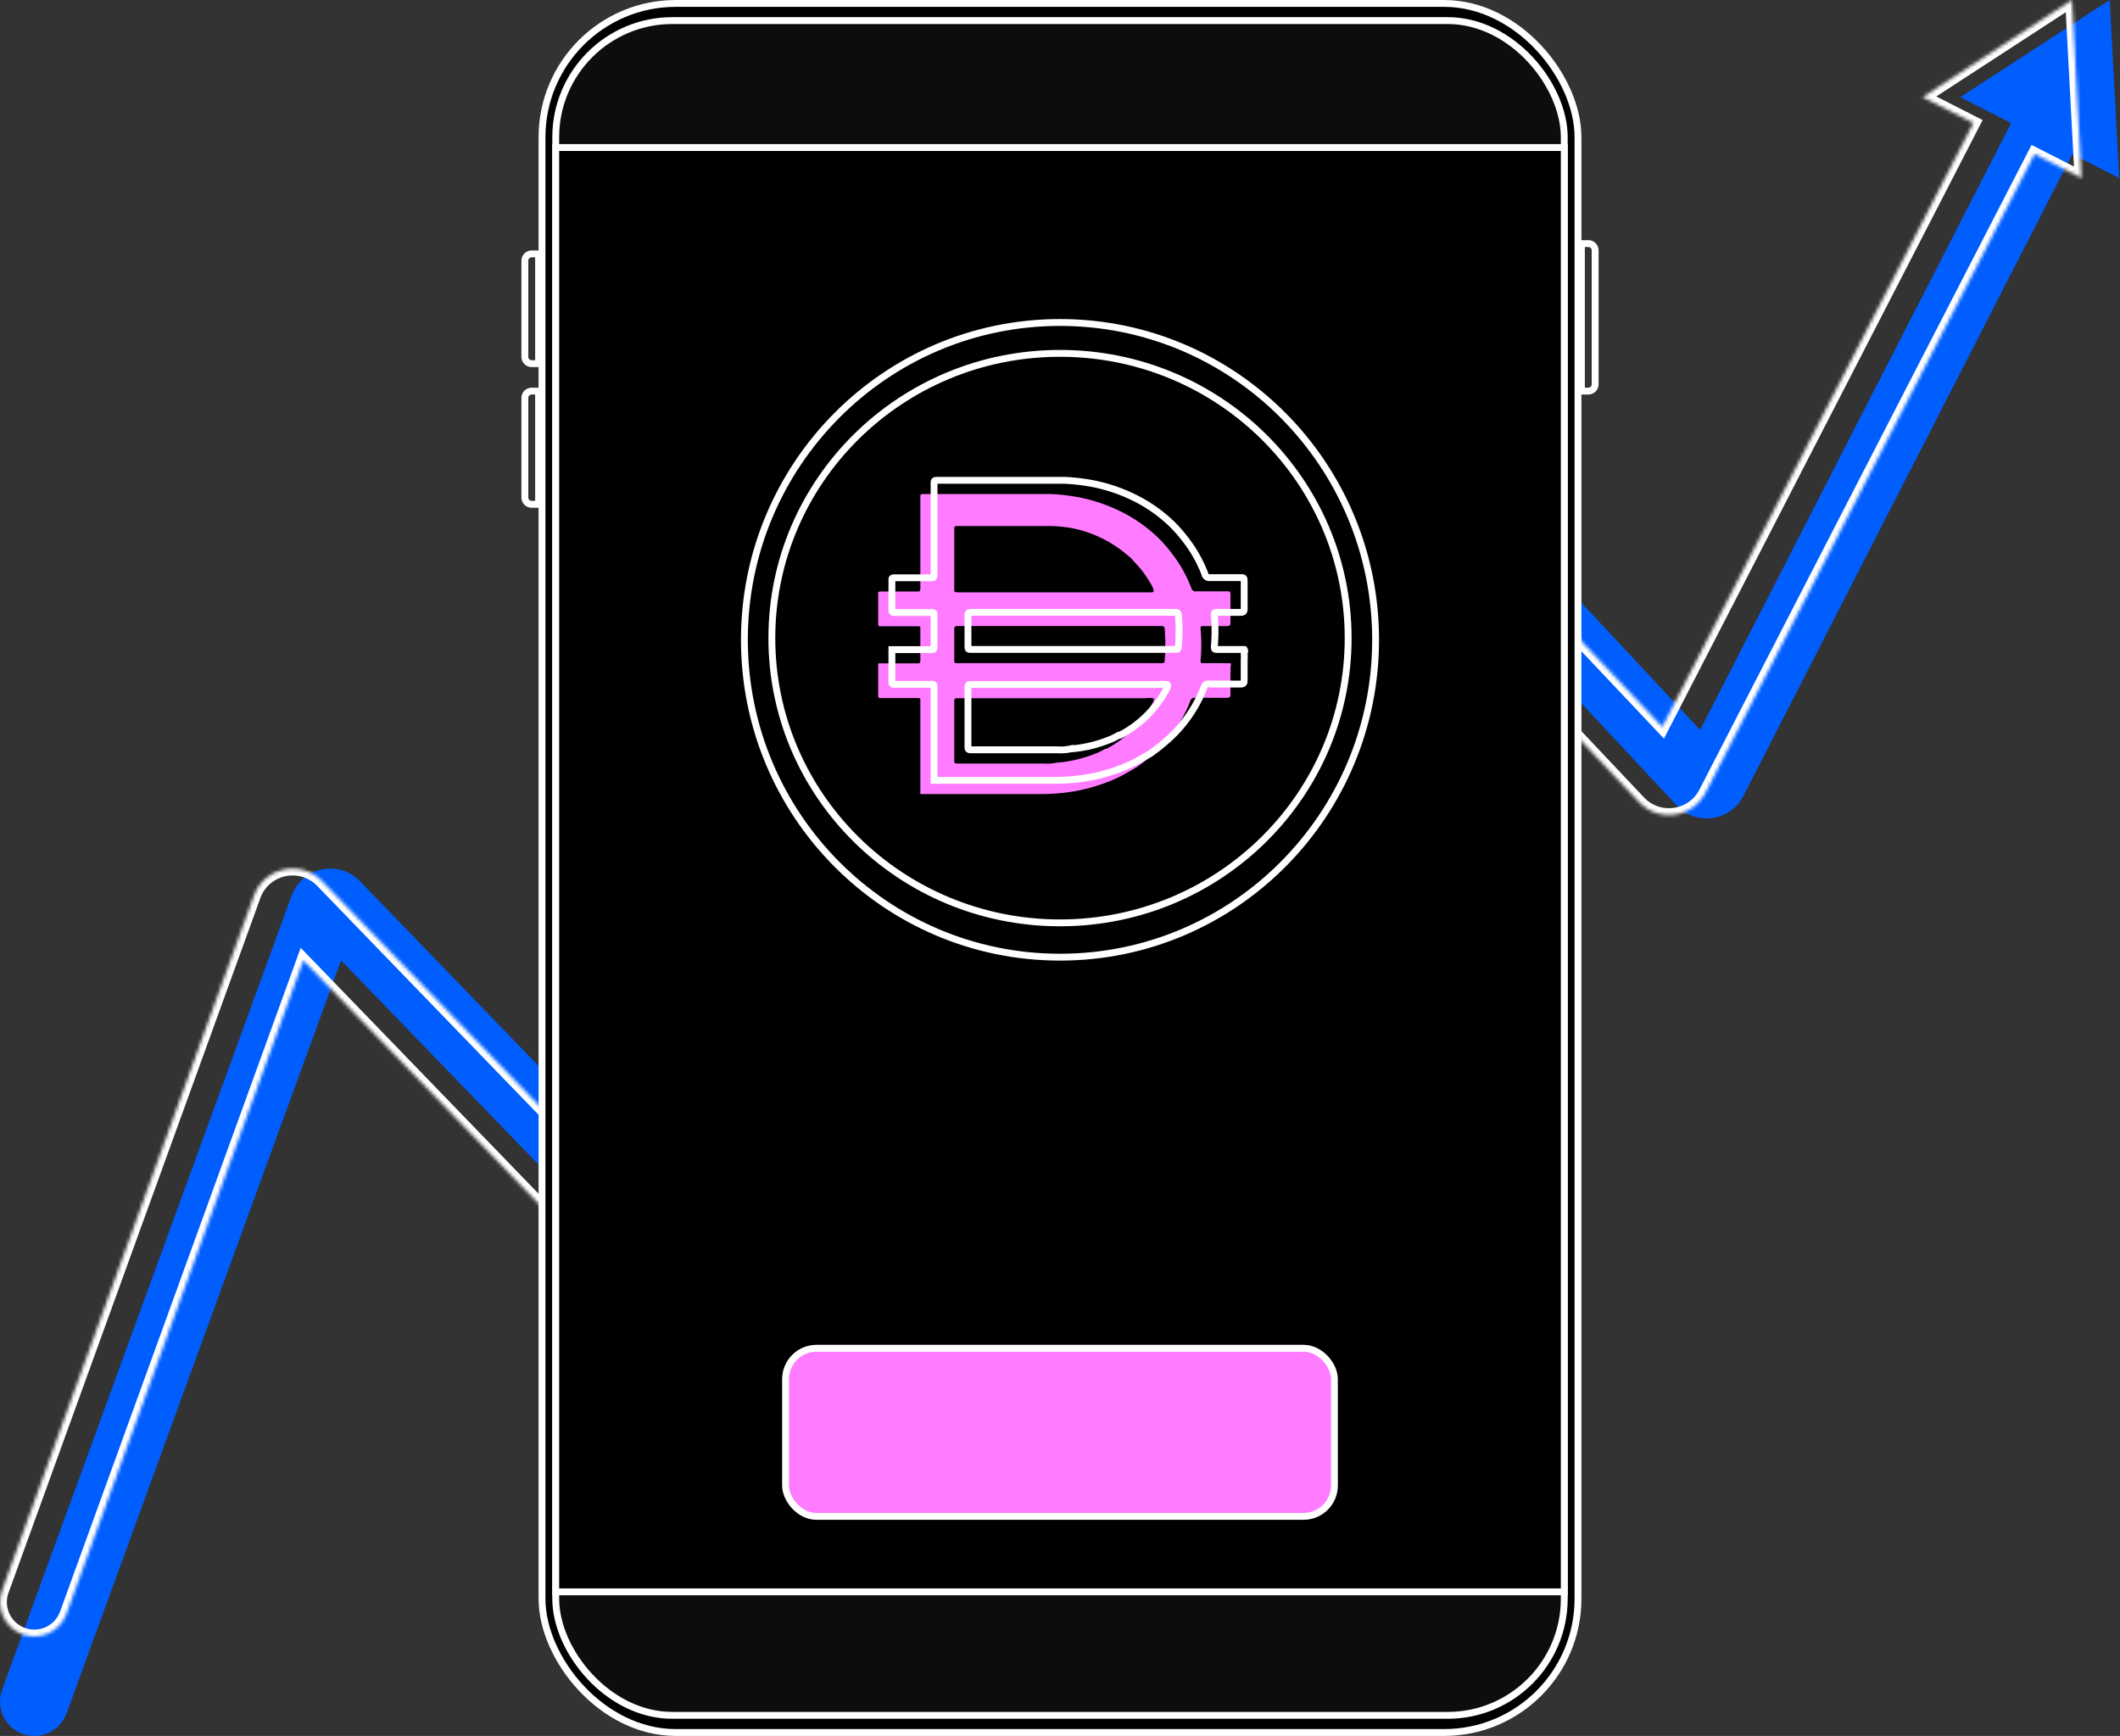 <svg xmlns="http://www.w3.org/2000/svg" fill="none" viewBox="0 0 618 506"><rect x="0" y="0" width="618" height="506" fill="#333333" stroke="none"/><g clip-path="url(#clip0_381_284)"><path fill="#005EFF" fill-rule="evenodd" d="M615.006-.001l-43.56 28.329 14.827 7.543-90.671 176.896-65.783-70.477c-4.84-5.186-13.099-5.063-17.784.264l-198.883 226.2-108.239-111.909c-6.161-6.37-16.864-4.094-19.9 4.232l9.395 3.425-9.395-3.425L.608 492.574c-1.892 5.189.78 10.929 5.97 12.821 5.188 1.892 10.928-.781 12.82-5.97l80.026-219.487 105.383 108.955c4.873 5.038 13.009 4.845 17.638-.419l198.779-226.082 67.53 72.349c5.673 6.078 15.659 4.684 19.451-2.714l-4.904-2.514 4.904 2.513 95.894-187.087 13.66 6.949-2.753-51.889z" clip-rule="evenodd"/><mask id="a" fill="#fff"><path fill-rule="evenodd" d="M604.007 0l-43.56 28.329 14.808 7.533-90.678 176.01-65.797-69.644c-4.852-5.136-13.069-4.989-17.735.317L202.154 368.754 93.919 256.85c-6.168-6.377-16.884-4.087-19.907 4.253L.6 463.591c-1.882 5.193.8 10.928 5.993 12.81 5.192 1.882 10.927-.801 12.81-5.993l69.044-190.446L193.81 388.894c4.873 5.038 13.009 4.845 17.637-.419L410.27 162.343l67.524 71.472c5.681 6.014 15.601 4.61 19.39-2.745l95.897-186.14 13.68 6.959L604.007 0z" clip-rule="evenodd"/></mask><path fill="#fff" d="M560.447 28.329l-1.09-1.677-2.904 1.889 3.087 1.57.907-1.782zM604.007 0l1.997-.106-.183-3.46-2.904 1.89L604.007 0zm-28.752 35.862l1.778.916.921-1.788-1.792-.911-.907 1.783zm-90.678 176.01l-1.454 1.373 1.939 2.052 1.293-2.509-1.778-.916zm-65.797-69.644l1.454-1.374-1.454 1.374zm-17.735.317l-1.502-1.32 1.502 1.32zM202.154 368.754l-1.438 1.391 1.508 1.559 1.432-1.629-1.502-1.321zM93.919 256.85l1.437-1.39-1.437 1.39zm-19.907 4.253l1.88.682-1.88-.682zM.6 463.591l-1.88-.681 1.88.681zm5.993 12.81l-.682 1.88.682-1.88zm12.81-5.993l-1.88-.682 1.88.682zm69.044-190.446l1.438-1.39-2.227-2.302-1.091 3.01 1.88.682zM193.81 388.894l-1.438 1.39 1.438-1.39zm17.637-.419l1.502 1.32-1.502-1.32zM410.27 162.343l1.454-1.374-1.507-1.595-1.449 1.648 1.502 1.321zm67.524 71.472l1.454-1.373h-.001l-1.453 1.373zm19.39-2.745l-1.778-.916 1.778.916zm95.897-186.14l.907-1.783-1.773-.902-.912 1.769 1.778.916zm13.68 6.959l-.907 1.782 3.088 1.57-.184-3.459-1.997.107zm-45.223-21.883l43.56-28.33-2.181-3.353-43.56 28.33 2.181 3.353zm14.624 4.073l-14.808-7.533-1.814 3.566 14.808 7.532 1.814-3.565zm-89.807 178.709l90.678-176.01-3.556-1.832-90.678 176.01 3.556 1.832zm-69.029-69.187l65.797 69.644 2.907-2.747-65.796-69.644-2.908 2.747zm-14.779.265c3.888-4.422 10.736-4.544 14.779-.265l2.908-2.747c-5.661-5.991-15.247-5.82-20.691.371l3.004 2.641zM203.656 370.075l198.891-226.209-3.004-2.641-198.891 226.209 3.004 2.641zM92.481 258.241l108.235 111.904 2.875-2.781L95.356 255.46l-2.875 2.781zm-16.59 3.544c2.52-6.951 11.45-8.858 16.59-3.544l2.875-2.781c-7.195-7.44-19.697-4.769-23.225 4.961l3.76 1.364zM2.482 464.273l73.41-202.488-3.76-1.364-73.41 202.489 3.76 1.363zm4.795 10.248a8 8 0 0 1-4.795-10.248l-3.76-1.363c-2.26 6.23.96 13.112 7.191 15.371l1.364-3.76zm10.247-4.795a8 8 0 0 1-10.247 4.795l-1.364 3.76c6.23 2.259 13.113-.961 15.372-7.191l-3.76-1.364zM86.568 279.28L17.523 469.726l3.76 1.364L90.33 280.644l-3.761-1.364zm108.678 108.223L89.886 278.572l-2.875 2.78 105.36 108.932 2.875-2.781zm14.698-.349c-3.857 4.387-10.637 4.548-14.698.349l-2.875 2.781c5.685 5.878 15.177 5.653 20.577-.489l-3.004-2.641zm198.824-226.132L209.944 387.154l3.004 2.641 198.824-226.132-3.004-2.641zm70.479 71.42l-67.523-71.473-2.908 2.747 67.524 71.473 2.907-2.747zm16.159-2.288c-3.157 6.129-11.424 7.299-16.158 2.288l-2.908 2.747c6.628 7.016 18.202 5.377 22.622-3.203l-3.556-1.832zm95.897-186.14l-95.897 186.14 3.556 1.832 95.897-186.14-3.556-1.832zm16.365 6.092l-13.68-6.959-1.813 3.565 13.679 6.96 1.814-3.566zm-5.658-50l2.754 51.889 3.994-.212-2.754-51.889-3.994.212z" mask="url(#a)"/><rect width="302" height="504" x="158" y="1" fill="#000" stroke="#fff" stroke-width="2" rx="39"/><rect width="294" height="494" x="162" y="6" fill="#0D0D0D" stroke="#fff" stroke-width="2" rx="34"/><path stroke="#fff" stroke-width="2" d="M155 74h2v32h-2a2 2 0 0 1-2-2V76a2 2 0 0 1 2-2zM463 114h-2V71h2a2 2 0 0 1 2 2v39a2 2 0 0 1-2 2zM155 114h2v33h-2a2 2 0 0 1-2-2v-29a2 2 0 0 1 2-2z"/><path fill="#000" stroke="#fff" stroke-width="2" d="M162 43h294v421H162z"/><rect width="160" height="49" x="229" y="393" fill="#FF7BFF" stroke="#fff" stroke-width="2" rx="9"/><path stroke="#fff" stroke-width="2" d="M401 186.5c0 51.091-41.195 92.5-92 92.5s-92-41.409-92-92.5S258.195 94 309 94s92 41.409 92 92.5z"/><path fill="#000" stroke="#fff" stroke-width="2" d="M393 186c0 45.829-37.597 83-84 83s-84-37.171-84-83 37.597-83 84-83 84 37.171 84 83z"/><path fill="#FF7BFF" d="M308.65 193.301h29.889c.638 0 .938 0 .985-.835a57.192 57.192 0 0 0 0-9.143c0-.591-.294-.835-.935-.835h-59.485c-.736 0-.935.244-.935.934v8.75c0 1.129 0 1.129 1.179 1.129h29.302zm27.536-21.04a.965.965 0 0 0 0-.686 19.583 19.583 0 0 0-1.777-3.098 25.145 25.145 0 0 0-3.639-4.573 12.058 12.058 0 0 0-2.262-2.212 35.337 35.337 0 0 0-14.75-7.473 36.65 36.65 0 0 0-8.358-.885h-26.399c-.736 0-.835.294-.835.935v17.451c0 .736 0 .934.934.934h56.732s.492-.099.591-.393h-.241.004zm0 31.267a11.484 11.484 0 0 0-2.514 0h-54.519c-.736 0-.984 0-.984.984v17.061c0 .786 0 .984.984.984h25.171c1.204.092 2.407.007 3.586-.244a37.473 37.473 0 0 0 10.672-2.361 19.544 19.544 0 0 0 3.586-1.671h.344a31.943 31.943 0 0 0 13.716-13.808s.343-.744-.042-.938v-.007zm-67.896 27.875V204.218c0-.641 0-.736-.786-.736h-10.669c-.591 0-.835 0-.835-.786v-9.342h11.405c.637 0 .885 0 .885-.835v-9.242c0-.591 0-.736-.786-.736h-10.669c-.591 0-.835 0-.835-.786v-8.651c0-.542 0-.687.786-.687h10.569c.737 0 .935 0 .935-.935v-26.498c0-.786 0-.984.984-.984h36.87c2.676.106 5.334.4 7.964.885a48.057 48.057 0 0 1 15.387 5.702 43.393 43.393 0 0 1 8.652 6.687 47.473 47.473 0 0 1 5.26 6.538 39.491 39.491 0 0 1 3.84 7.522 1.28 1.28 0 0 0 1.469 1.033h8.8c1.129 0 1.129 0 1.179 1.084v8.063c0 .786-.294.984-1.083.984h-6.786c-.687 0-.885 0-.835.885.269 2.995.269 6 0 8.995 0 .835-.001.934.938.934h7.762c.343.442 0 .885 0 1.331.05.57.05 1.147 0 1.717v5.95c0 .835-.244 1.083-.984 1.083h-9.292a1.23 1.23 0 0 0-1.426.935 39.32 39.32 0 0 1-10.326 15.044 59.08 59.08 0 0 1-5.26 4.226c-1.968 1.133-3.883 2.311-5.9 3.246a53.19 53.19 0 0 1-11.604 3.685 60.544 60.544 0 0 1-11.504.934h-34.119v-.049l.014-.011z"/><path stroke="#fff" stroke-width="2" d="M312.65 189.301h29.889c.638 0 .938 0 .985-.835a57.192 57.192 0 0 0 0-9.143c0-.591-.294-.835-.935-.835h-59.485c-.736 0-.935.244-.935.934v8.75c0 1.129 0 1.129 1.179 1.129h29.302zm27.536 10.227a11.484 11.484 0 0 0-2.514 0h-54.519c-.736 0-.984 0-.984.984v17.061c0 .786 0 .984.984.984h25.171c1.204.092 2.407.007 3.586-.244a37.473 37.473 0 0 0 10.672-2.361 19.544 19.544 0 0 0 3.586-1.671h.344a31.943 31.943 0 0 0 13.716-13.808s.343-.744-.042-.938v-.007zm-67.896 27.875V200.218c0-.641 0-.736-.786-.736h-10.669c-.591 0-.835 0-.835-.786v-9.342h11.405c.637 0 .885 0 .885-.835v-9.242c0-.591 0-.736-.786-.736h-10.669c-.591 0-.835 0-.835-.786v-8.651c0-.542 0-.687.786-.687h10.569c.737 0 .935 0 .935-.935v-26.498c0-.786 0-.984.984-.984h36.87c2.676.106 5.334.4 7.964.885a48.057 48.057 0 0 1 15.387 5.702 43.393 43.393 0 0 1 8.652 6.687 47.473 47.473 0 0 1 5.26 6.538 39.491 39.491 0 0 1 3.84 7.522 1.28 1.28 0 0 0 1.469 1.033h8.8c1.129 0 1.129 0 1.179 1.084v8.063c0 .786-.294.984-1.083.984h-6.786c-.687 0-.885 0-.835.885.269 2.995.269 6 0 8.995 0 .835-.001.934.938.934h7.762c.344.442 0 .885 0 1.331.05.57.05 1.147 0 1.717v5.95c0 .835-.244 1.083-.984 1.083h-9.292a1.23 1.23 0 0 0-1.426.935 39.308 39.308 0 0 1-10.326 15.043 58.913 58.913 0 0 1-5.26 4.227c-1.968 1.133-3.883 2.311-5.9 3.246a53.19 53.19 0 0 1-11.604 3.685 60.544 60.544 0 0 1-11.504.934h-34.119v-.049l.014-.011z"/></g><defs><clipPath id="clip0_381_284"><path fill="#fff" d="M0 0h618v506H0z"/></clipPath></defs></svg>